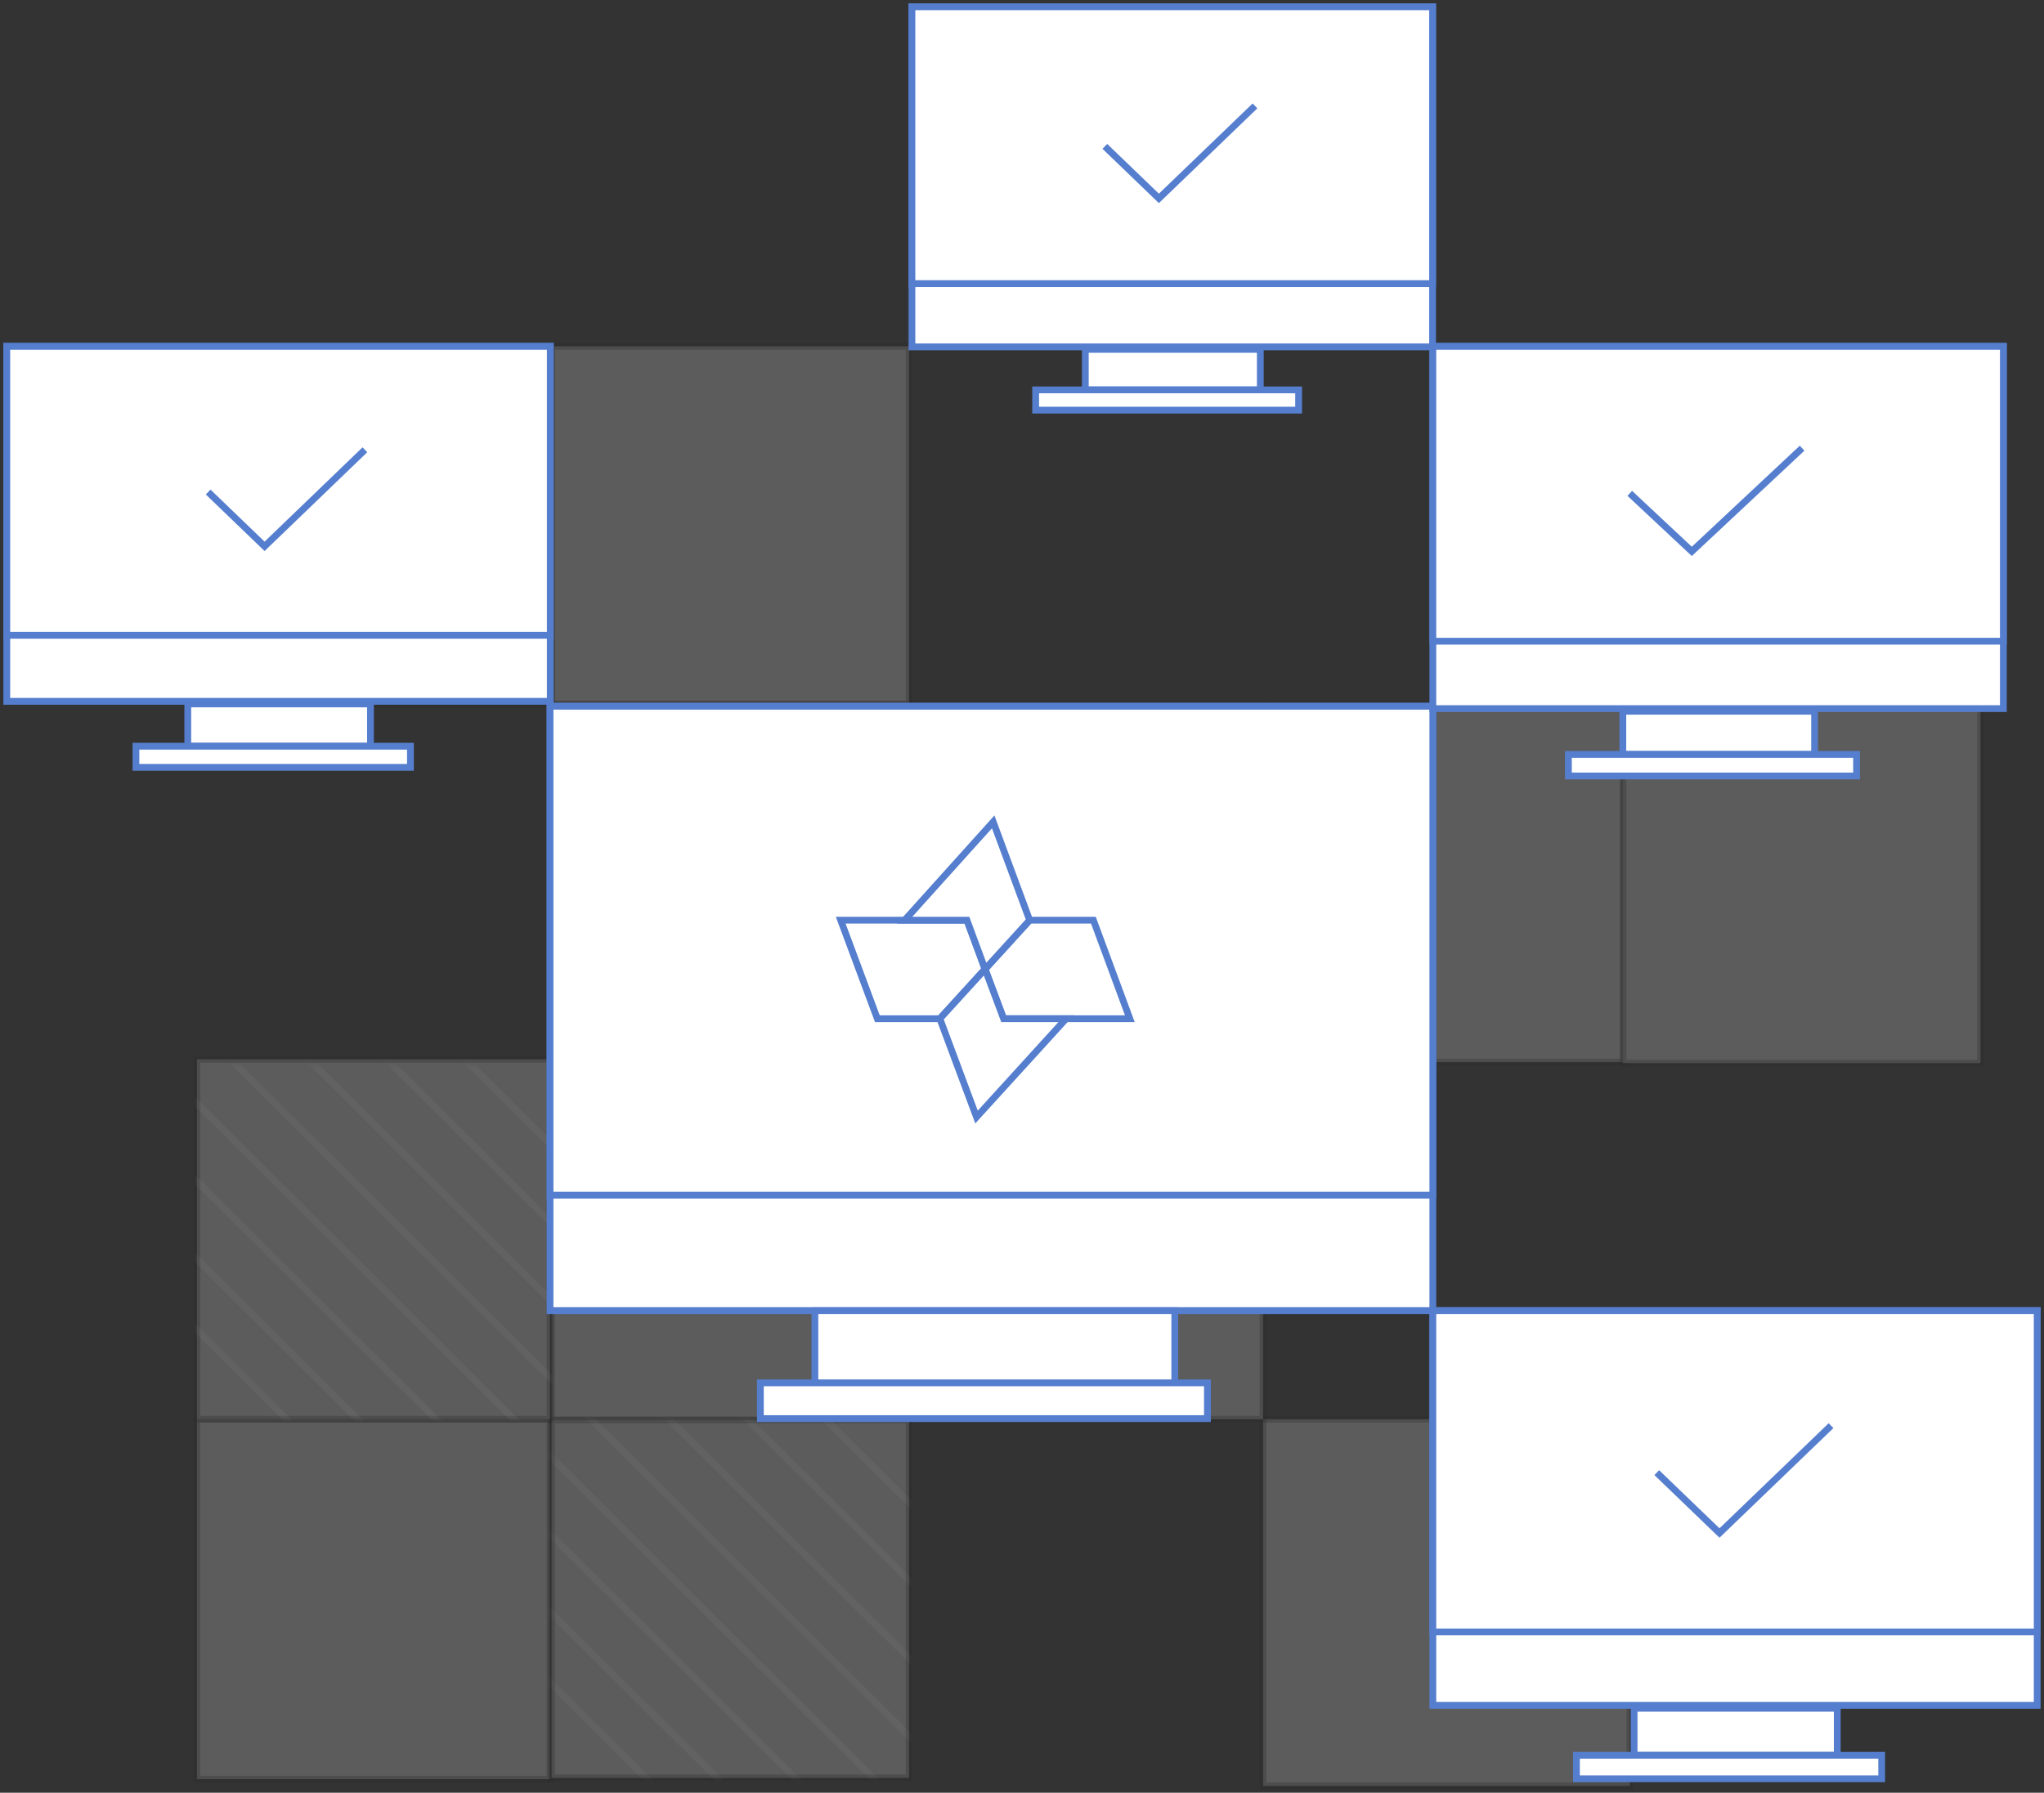 <svg width="301" height="264" viewBox="0 0 301 264" fill="none" xmlns="http://www.w3.org/2000/svg">
<rect x="0" y="0" width="301" height="264" fill="#333333" stroke="none"/>
<g opacity="0.2">
<rect x="239.177" y="156.41" width="52.654" height="52.705" transform="rotate(-180 239.177 156.41)" fill="white" stroke="black" stroke-opacity="0.3"/>
<rect x="291.655" y="156.553" width="52.654" height="52.705" transform="rotate(-180 291.655 156.553)" fill="white" stroke="black" stroke-opacity="0.3"/>
<rect x="186.523" y="156.41" width="52.654" height="52.705" transform="rotate(-180 186.523 156.41)" fill="white" stroke="black" stroke-opacity="0.3"/>
<path d="M240 263L186 263L186 209L240 209L240 263Z" fill="white" stroke="black" stroke-opacity="0.3"/>
<rect x="186" y="209" width="52" height="53" transform="rotate(-180 186 209)" fill="white" stroke="black" stroke-opacity="0.3"/>
<rect x="81" y="262" width="52" height="53" transform="rotate(-180 81 262)" fill="white" stroke="black" stroke-opacity="0.3"/>
<rect x="133.868" y="103.705" width="52.654" height="52.705" transform="rotate(-180 133.868 103.705)" fill="white" stroke="black" stroke-opacity="0.3"/>
<rect x="133.868" y="156.41" width="52.654" height="52.705" transform="rotate(-180 133.868 156.41)" fill="white" stroke="black" stroke-opacity="0.3"/>
<rect x="133.868" y="209.115" width="52.654" height="52.705" transform="rotate(-180 133.868 209.115)" fill="white" stroke="black" stroke-opacity="0.3"/>
<rect x="133.868" y="261.819" width="52.654" height="52.705" transform="rotate(-180 133.868 261.819)" fill="white" stroke="black" stroke-opacity="0.3"/>
<rect x="81.214" y="103.705" width="52.654" height="52.705" transform="rotate(-180 81.214 103.705)" fill="white" stroke="black" stroke-opacity="0.3"/>
<rect x="81" y="209" width="52" height="53" transform="rotate(-180 81 209)" fill="white" stroke="black" stroke-opacity="0.3"/>
</g>
<g opacity="0.3">
<mask id="mask0" mask-type="alpha" maskUnits="userSpaceOnUse" x="81" y="209" width="53" height="53">
<rect width="52.028" height="52.078" transform="matrix(-1 -1.74929e-07 -1.74762e-07 1 133.629 209.428)" fill="#C4C4C4"/>
</mask>
<g mask="url(#mask0)">
<g opacity="0.6">
<path d="M61.621 149.303L135.569 222.953" stroke="#808080"/>
<path d="M61.621 160.76L135.569 234.41" stroke="#808080"/>
<path d="M61.621 172.218L135.569 245.867" stroke="#808080"/>
<path d="M61.621 183.675L135.569 257.324" stroke="#808080"/>
<path d="M61.621 195.132L135.569 268.781" stroke="#808080"/>
<path d="M61.621 206.589L135.569 280.238" stroke="#808080"/>
<path d="M61.621 218.046L135.569 291.695" stroke="#808080"/>
<path d="M61.621 228.462L135.569 302.111" stroke="#808080"/>
</g>
</g>
</g>
<g opacity="0.3">
<mask id="mask1" mask-type="alpha" maskUnits="userSpaceOnUse" x="29" y="156" width="53" height="53">
<rect width="52.028" height="52.078" transform="matrix(-1 -1.74929e-07 -1.74762e-07 1 81.028 156.899)" fill="#C4C4C4"/>
</mask>
<g mask="url(#mask1)">
<g opacity="0.6">
<path d="M9.02 96.775L82.968 170.424" stroke="#808080"/>
<path d="M9.02 108.232L82.968 181.881" stroke="#808080"/>
<path d="M9.02 119.689L82.968 193.338" stroke="#808080"/>
<path d="M9.02 131.146L82.968 204.795" stroke="#808080"/>
<path d="M9.02 142.604L82.968 216.253" stroke="#808080"/>
<path d="M9.02 154.061L82.968 227.71" stroke="#808080"/>
<path d="M9.02 165.518L82.968 239.167" stroke="#808080"/>
<path d="M9.02 175.933L82.968 249.583" stroke="#808080"/>
</g>
</g>
</g>
<rect x="81" y="104" width="130" height="89" fill="white" stroke="#557ECE"/>
<rect x="120" y="193" width="53" height="11" fill="white" stroke="#557ECE"/>
<rect x="111.973" y="203.638" width="65.832" height="5.267" fill="white" stroke="#557ECE"/>
<rect x="81" y="104" width="130" height="72" fill="white" stroke="#557ECE"/>
<path d="M145.061 142.714L138.404 150.015H129.201L123.802 135.505H142.392L145.061 142.714Z" fill="white" stroke="#557ECE" stroke-miterlimit="10"/>
<path d="M138.435 150.016H138.404" stroke="#557ECE" stroke-miterlimit="10"/>
<path d="M166.381 150.015H147.791L145.061 142.714L151.626 135.505H161.013L166.381 150.015Z" fill="white" stroke="#557ECE" stroke-miterlimit="10"/>
<path d="M156.994 150.015L143.803 164.495L138.404 150.015L145.061 142.714L147.791 150.015H156.994Z" fill="white" stroke="#557ECE" stroke-miterlimit="10"/>
<path d="M151.626 135.507L145.061 142.716L142.392 135.507H133.22L146.257 121.027L151.626 135.507Z" fill="white" stroke="#557ECE" stroke-miterlimit="10"/>
<rect x="211" y="51" width="84.016" height="53.349" fill="white" stroke="#557ECE"/>
<rect x="238.978" y="104.741" width="28.24" height="6.353" fill="white" stroke="#557ECE"/>
<rect x="230.964" y="111.095" width="42.434" height="3.176" fill="white" stroke="#557ECE"/>
<rect x="211" y="51" width="84.016" height="43.425" fill="white" stroke="#557ECE"/>
<path d="M240 72.649L249.136 81.197L265.377 66" stroke="#557ECE"/>
<rect x="134.291" y="1" width="76.672" height="50.08" fill="white" stroke="#557ECE"/>
<rect x="159.823" y="51.448" width="25.771" height="5.964" fill="white" stroke="#557ECE"/>
<rect x="152.51" y="57.413" width="38.724" height="2.982" fill="white" stroke="#557ECE"/>
<rect x="134.291" y="1" width="76.672" height="40.764" fill="white" stroke="#557ECE"/>
<path d="M162.698 21.554L170.658 29.215L184.808 15.595" stroke="#557ECE"/>
<rect x="1" y="51" width="80.036" height="52.277" fill="white" stroke="#557ECE"/>
<rect x="27.653" y="103.661" width="26.902" height="6.225" fill="white" stroke="#557ECE"/>
<rect x="20.018" y="109.887" width="40.423" height="3.113" fill="white" stroke="#557ECE"/>
<rect x="1" y="51" width="80.036" height="42.553" fill="white" stroke="#557ECE"/>
<path d="M30.653 72.456L38.962 80.453L53.733 66.236" stroke="#557ECE"/>
<rect x="211" y="193" width="89" height="58.132" fill="white" stroke="#557ECE"/>
<rect x="240.638" y="251.559" width="29.915" height="6.923" fill="white" stroke="#557ECE"/>
<rect x="232.148" y="258.483" width="44.951" height="3.461" fill="white" stroke="#557ECE"/>
<rect x="211" y="193" width="89" height="47.319" fill="white" stroke="#557ECE"/>
<path d="M243.974 216.859L253.214 225.752L269.639 209.942" stroke="#557ECE"/>
</svg>
